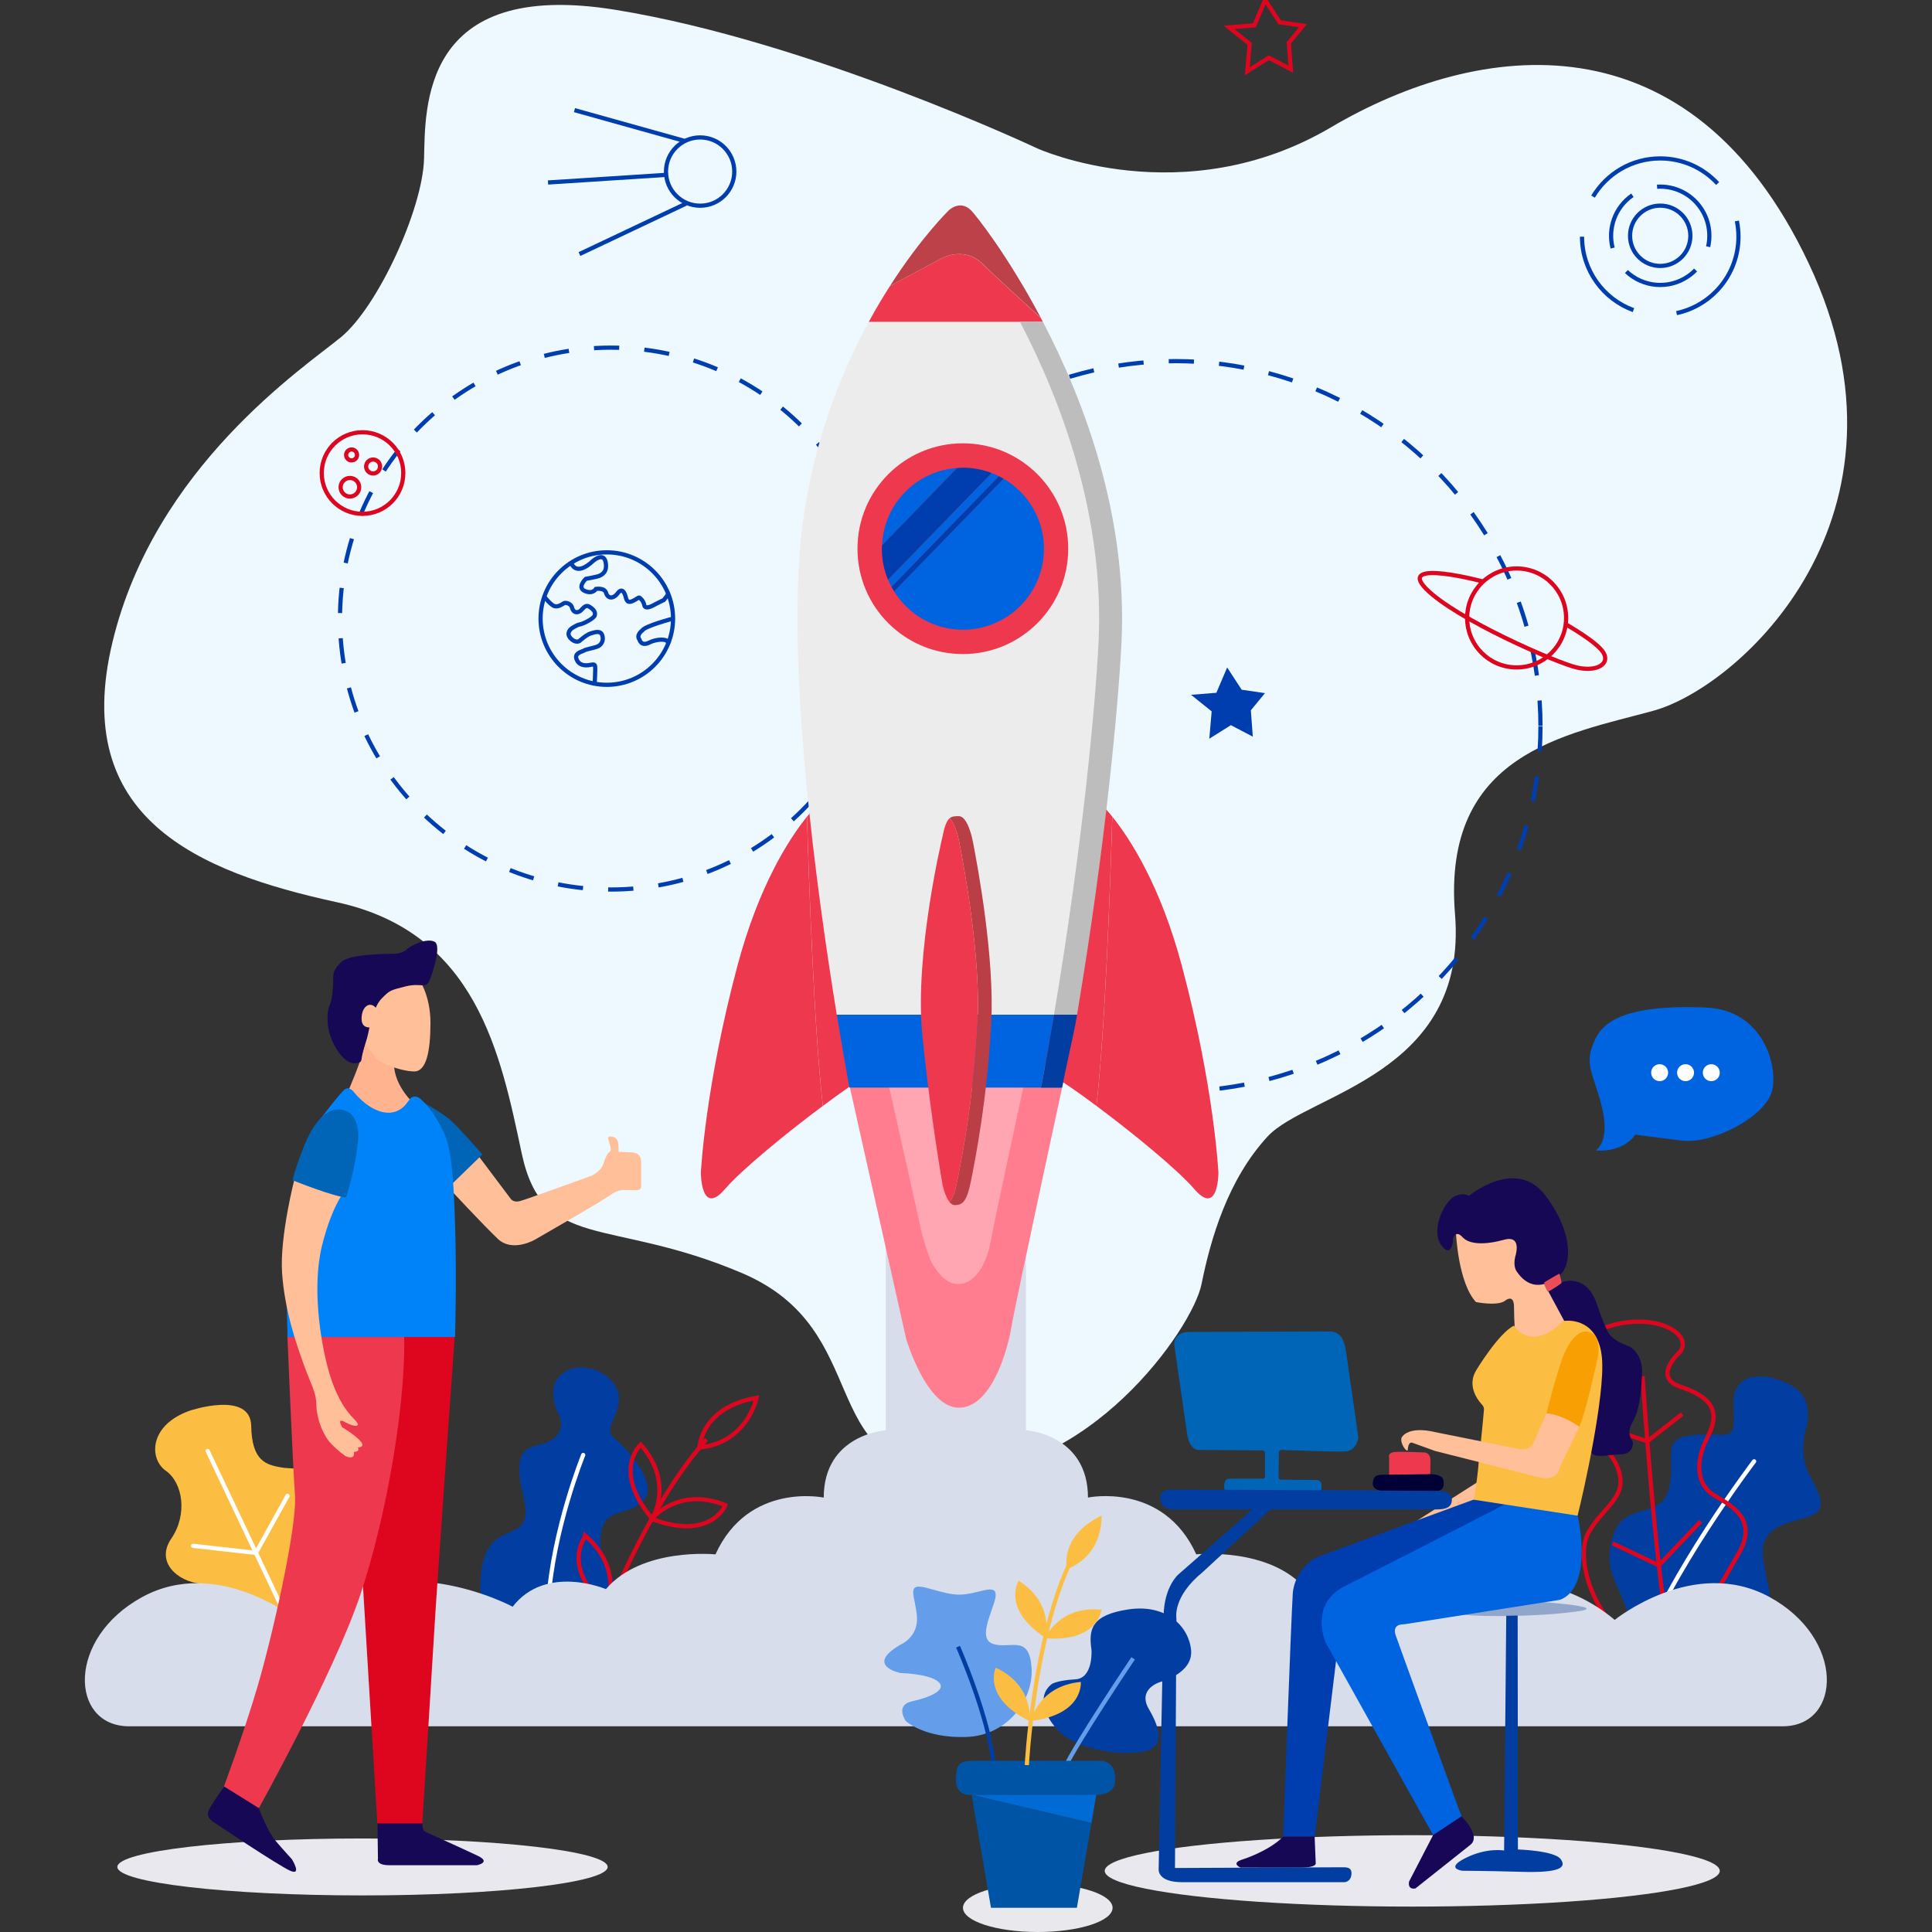<?xml version="1.0" encoding="utf-8"?>
<!-- Generator: Adobe Illustrator 23.0.1, SVG Export Plug-In . SVG Version: 6.00 Build 0)  -->
<svg version="1.1" id="Layer_1" xmlns="http://www.w3.org/2000/svg" xmlns:xlink="http://www.w3.org/1999/xlink" x="0px" y="0px"
	 viewBox="0 0 460 460" style="enable-background:new 0 0 460 460;" xml:space="preserve">
<rect x="0" y="0" width="460" height="460" fill="#333333" stroke="none"/>
<style type="text/css">
	.st0{fill:#EEF9FF;}
	.st1{fill:none;stroke:#003EB0;stroke-miterlimit:10;stroke-dasharray:6;}
	.st2{fill:#023EA1;}
	.st3{fill:none;stroke:#FFFFFF;stroke-linecap:round;stroke-linejoin:round;stroke-miterlimit:10;}
	.st4{fill:none;stroke:#DE051F;stroke-miterlimit:10;}
	.st5{fill:#FCBE42;}
	.st6{fill:#D7DDEA;}
	.st7{fill:#FF7D8E;}
	.st8{fill:#FFA6B2;}
	.st9{fill:#EE384E;}
	.st10{fill:#ECECEC;}
	.st11{fill:#BD4149;}
	.st12{fill:#0064E1;}
	.st13{fill:#003EB0;}
	.st14{fill:#BDBDBD;}
	.st15{fill:#BA3E45;}
	.st16{fill:#E9E8EE;}
	.st17{fill:#DE051F;}
	.st18{fill:#FFBF99;}
	.st19{fill:#FFB48F;}
	.st20{fill:none;stroke:#FFBF99;stroke-width:0.25;stroke-miterlimit:10;}
	.st21{fill:#0064B7;}
	.st22{fill:#0083F9;}
	.st23{fill:#170856;}
	.st24{fill:#FFFFFF;}
	.st25{fill:#90A7CB;}
	.st26{fill:#EA4E59;}
	.st27{fill:#F79F03;}
	.st28{fill:#000036;}
	.st29{fill:#180756;}
	.st30{fill:none;stroke:#003EB0;stroke-miterlimit:10;}
	.st31{fill:#E9E8ED;}
	.st32{fill:#649EEA;}
	.st33{fill:none;stroke:#023EA1;stroke-miterlimit:10;}
	.st34{fill:none;stroke:#649EEA;stroke-miterlimit:10;}
	.st35{fill:#0054A5;}
	.st36{fill:#006AD5;}
	.st37{fill:none;stroke:#FCBE42;stroke-miterlimit:10;}
</style>
<g>
	<path class="st0" d="M247.01,35.35c0,0,34.68,15.72,69.88-5.03s85.49-27.54,113.78,32.44s-16.34,100.83-37.09,106.49
		c-20.75,5.66-50.29,10.06-47.15,48.4c3.15,38.34-35.21,42.74-44.63,52.95c-9.43,10.22-13.52,24.22-15.72,35.13
		c-2.2,10.91-27.47,46.43-59.94,44.86s-17.7-33.94-49.44-47.46s-47.46-4.92-52.49-28.55s-10.71-52.54-44.01-59.77
		c-33.3-7.23-63.47-20.12-53.42-61.92s45.59-65.37,54.39-72.6c8.8-7.23,19.45-30.49,19.79-42.43c0.34-11.94-0.92-43.07,45.59-35.52
		S247.01,35.35,247.01,35.35z"/>
	<circle class="st1" cx="145.46" cy="147.28" r="64.51"/>
	<circle class="st1" cx="279.86" cy="172.9" r="86.92"/>
	<path class="st2" d="M430.06,339.92c0,0-2.04,6.13,0.79,11.32c2.83,5.19,4.47,8.64-0.75,10.06c-5.22,1.42-10.41,2.51-10.41,8.33
		s6.28,19.64-3.15,23.42c-9.43,3.77-24.2,6.75-27.66-5.19c-3.46-11.94-7.34-13.05-4.92-21.84c2.41-8.8,11.53-3.92,13.41-11.63
		c1.88-7.7-2.51-12.1,6.28-12.73c8.8-0.63,9.43,2.36,9.11-7.23s10.69-7.07,14.93-3.77C431.93,333.98,430.06,339.92,430.06,339.92z"
		/>
	<path class="st3" d="M417.65,347.93c0,0-20.43,26.87-27.66,47.3"/>
	<g>
		<path class="st4" d="M400.09,321.79c0,0-6.91,6.07,0,8.38c6.91,2.31,9.85,5.44,6.5,11.94c-3.35,6.5-2.25,11.53,1.38,13.82
			c3.63,2.3,10.97,5.44,5.94,14.04c-5.03,8.59-13.62,25.98-23.68,21.59c-10.06-4.4-15.72-20.32-11.94-26.82
			c3.77-6.5,10.06-8.59,6.5-16.13c-3.56-7.54-10.27-3.15-10.9-11.94c-0.63-8.8-2.05-17.68,9.74-21.05
			C394.22,312.57,403.03,317.49,400.09,321.79z"/>
		<g>
			<path class="st4" d="M391.09,327.66c0,0,3.56,55.32,7.75,69.15"/>
			<polyline class="st4" points="404.92,362.23 394.97,372.69 383.96,367.47 			"/>
			<polyline class="st4" points="400.52,336.67 392.22,343.16 382.49,339.92 			"/>
		</g>
	</g>
	<path class="st2" d="M132.58,335.87c0,0-2.99-6.58,2.2-9.41s12.89,1.57,12.57,6.75s-3.94,6.89-0.86,9.41s10.56,10.86,6.57,14.8
		c-3.98,3.92-9.46,1.11-10.1,8.65c-0.64,7.54,9.91,14.93,0,20.28c-9.91,5.35-28.92,9.9-28.61-8.8c0.32-18.7,13.67-7.54,10.22-21.53
		c-3.45-13.98,3.3-10.57,7.07-13.38C135.4,339.81,132.58,335.87,132.58,335.87z"/>
	<path class="st3" d="M138.86,346.42c0,0-7.23,17.76-8.33,35.21c-1.11,17.44,1.25,21.37,1.25,21.37"/>
	<g>
		<path class="st4" d="M140.21,394.62c0,0,11.65-33.52,27.99-51.92"/>
		<path class="st4" d="M180.13,332.83c0,0-2.2,10.69-13.58,11.81C166.54,344.64,166.92,335.07,180.13,332.83z"/>
		<path class="st4" d="M155.17,361.64c0,0,6.34-7.82,17.55-3.27C172.73,358.36,169.24,366.98,155.17,361.64z"/>
		<path class="st4" d="M144.85,382.94c0,0,4.7-8.92,16.58-6.65C161.43,376.31,159.71,385.43,144.85,382.94z"/>
		<path class="st4" d="M144.44,382.88c0,0,4.13-9.18-4.99-17.15C139.45,365.74,133.32,372.73,144.44,382.88z"/>
		<path class="st4" d="M155.31,361.6c0,0,5.26-8.59-2.76-17.64C152.55,343.96,145.59,350.11,155.31,361.6z"/>
	</g>
	<path class="st5" d="M45.2,335.87c0,0,14.46-4.86,14.61,3.63c0.16,8.49,3.62,9.27,7.23,9.9c3.61,0.63,10.53-0.95,10.22,8.02
		c-0.32,8.95-3.92,13.42-1.11,17.24c2.83,3.81,9.14,22.98,1.11,23.46c-8.03,0.47-14.63-8.95-16.35-13.67
		c-1.73-4.71-8.02-6.91-13.2-7.39c-5.19-0.47-10.85-4.99-6.91-10.75c3.92-5.76,2.72-13.3-1.31-16.12
		C35.45,347.35,35.45,339.31,45.2,335.87z"/>
	<line class="st3" x1="49.44" y1="345.47" x2="77.73" y2="405.19"/>
	<polyline class="st3" points="68.46,356.16 60.93,369.73 45.99,368.06 	"/>
	<path class="st6" d="M421.33,380.25c-18.02-9.85-36.88,5.44-36.88,5.44c-22.43-18.85-51.34-3.15-51.34-3.15
		c-7.96-10.27-22.21-4.19-22.21-4.19c-8.59-10.06-26.08-8.27-26.08-8.27c-7.86-17.29-25.78-13.52-25.78-13.52
		c0-15.09-14.77-16.04-14.77-16.04v-53.1l-19.23,8.95l-14.14-8.95v53.11c0,0-14.77,0.95-14.77,16.04c0,0-17.92-3.77-25.78,13.52
		c0,0-17.49-1.79-26.08,8.27c0,0-14.25-6.07-22.21,4.19c0,0-28.91-15.72-51.34,3.15c0,0-18.85-15.29-36.88-5.44
		c-18.02,9.85-17.18,30.52-3.35,30.76h394.21C438.5,410.76,439.34,390.1,421.33,380.25z"/>
	<path class="st7" d="M201.28,254.13l14.47,64.64c0,0,4.82,16.4,12.54,16.4s11.58-13.51,12.54-19.29
		c0.96-5.78,13.51-63.67,13.51-63.67L201.28,254.13z"/>
	<path class="st8" d="M211.46,257.73l6.11,27.31l1.92,8.59c0,0,1.41,5.38,2.37,7.06c1.32,2.31,3.49,5.05,6.24,5.05
		c4.76,0,7.13-6.39,7.73-9.96s8.32-39.24,8.32-39.24L211.46,257.73z"/>
	<g>
		<path class="st9" d="M175.56,230.01c-7.71,28.94-8.69,49.2-8.69,49.2s0,10.62,5.78,3.86c3.85-4.49,14.54-13.27,23.26-19.76
			c-2.08-18.36-3.29-52.66-3.78-68.87C187.84,199.79,180.65,210.9,175.56,230.01z"/>
		<path class="st9" d="M204.5,213.61l-8.69-23.15c0,0-1.45,1.23-3.67,3.98c0.49,16.21,1.7,50.51,3.78,68.87
			c4.37-3.27,8.25-5.95,10.51-7.25C213.18,252.19,204.5,213.61,204.5,213.61z"/>
	</g>
	<g>
		<path class="st9" d="M281.41,230.01c7.71,28.94,8.69,49.2,8.69,49.2s0,10.62-5.78,3.86c-3.85-4.49-14.54-13.27-23.26-19.76
			c2.08-18.36,3.29-52.66,3.78-68.87C269.12,199.79,276.32,210.9,281.41,230.01z"/>
		<path class="st9" d="M252.47,213.61l8.69-23.15c0,0,1.45,1.23,3.67,3.98c-0.49,16.21-1.7,50.51-3.78,68.87
			c-4.37-3.27-8.25-5.95-10.51-7.25C243.78,252.19,252.47,213.61,252.47,213.61z"/>
	</g>
	<path class="st10" d="M242.84,76.62h-35.99c-6.65,12.2-13.08,28.31-15.7,47.75c-4.37,32.65,3.46,88.9,8.08,117.22h52.04
		c9.11-49.19,9.43-71.86,10.27-88.37C263.07,123.17,252.8,95.67,242.84,76.62z"/>
	<circle class="st9" cx="229.25" cy="130.64" r="25.09"/>
	<path class="st9" d="M223.73,61.76l-11.83,6.32c-1.65,2.59-3.37,5.44-5.05,8.55h41.46c-0.17-0.32-0.33-0.62-0.5-0.92
		c-4.77-4.35-11.25-10.28-13.96-12.93C229.31,58.32,223.73,61.76,223.73,61.76z"/>
	<path class="st11" d="M225.89,50.09c0,0-6.51,6.3-13.98,17.98l11.83-6.32c0,0,5.59-3.44,10.13,1.01
		c2.71,2.66,9.18,8.59,13.96,12.93c-7.9-14.91-15.46-24.44-16.63-25.61C228.54,47.44,225.89,50.09,225.89,50.09z"/>
	<path class="st12" d="M210.01,129.84l17.88-18.42C218.14,112.1,210.41,120.01,210.01,129.84z"/>
	<path class="st12" d="M236.13,112.63l-24.68,25.41c0.24,0.57,0.51,1.13,0.8,1.68l25.58-26.35
		C237.27,113.1,236.71,112.84,236.13,112.63z"/>
	<path class="st12" d="M238.95,113.97l-26.06,26.84c3.4,5.47,9.45,9.12,16.38,9.12c10.65,0,19.29-8.64,19.29-19.29
		C248.56,123.52,244.68,117.31,238.95,113.97z"/>
	<path class="st13" d="M229.25,111.35c-0.46,0-0.91,0.04-1.37,0.07L210,129.84c-0.01,0.27-0.04,0.53-0.04,0.8
		c0,2.62,0.53,5.13,1.48,7.4l24.68-25.41C233.99,111.81,231.68,111.35,229.25,111.35z"/>
	<path class="st13" d="M237.83,113.38l-25.58,26.35c0.19,0.38,0.43,0.73,0.64,1.09l26.06-26.84
		C238.58,113.77,238.21,113.56,237.83,113.38z"/>
	<path class="st12" d="M250.95,241.59h-51.71c1.12,6.85,2.04,12.06,2.56,14.92c0.29,1.59,0.45,2.44,0.45,2.44h50.63l-4.92-0.49
		C249.03,252.7,250.03,247.07,250.95,241.59z"/>
	<path class="st14" d="M248.31,76.62h-5.47c9.95,19.05,20.23,46.55,18.7,76.61c-0.74,14.58-3.66,47.11-10.59,88.37h5.49
		c6.89-41.12,9.83-73.85,10.57-88.37C268.54,123.17,258.26,95.67,248.31,76.62z"/>
	<path class="st2" d="M247.88,258.95h5.01c1.09-5.93,2.61-11.72,3.56-17.36h-5.49C250.03,247.07,248.95,253.18,247.88,258.95z"/>
	<path class="st15" d="M231.62,200.29c-0.01-0.07-0.02-0.15-0.05-0.22c-0.24-1.21-1.35-5.75-3.28-5.75c-0.91,0-1.6,0.01-2.19,0.51
		c1.26,1.21,2,4.28,2.2,5.24c0.01,0.07,0.02,0.15,0.05,0.22c1.32,6.71,5.2,27.98,4.4,43.24c-0.96,18.33-3.88,32.9-4.82,37.62
		c-0.56,2.78-1.12,4.28-1.86,5.04c0.36,0.45,0.78,0.74,1.26,0.74c1.93,0,2.89-0.96,3.86-5.78c0.95-4.73,3.86-19.29,4.82-37.62
		C236.81,228.26,232.93,206.99,231.62,200.29z"/>
	<path class="st9" d="M227.93,281.14c0.95-4.73,3.86-19.29,4.82-37.62c0.8-15.26-3.07-36.53-4.4-43.24
		c-0.01-0.07-0.02-0.15-0.05-0.22c-0.19-0.96-0.94-4.02-2.2-5.24c-0.66,0.57-1.17,1.76-1.68,4.31c0,0-6.75,27.98-4.82,47.27
		c1.45,14.47,3.44,27.31,4.34,32.84c0.3,1.83,0.49,2.87,0.49,2.87s0.55,2.72,1.64,4.08C226.81,285.42,227.37,283.93,227.93,281.14z"
		/>
	<ellipse class="st16" cx="86.31" cy="444.51" rx="58.37" ry="6.78"/>
	<ellipse class="st16" cx="336.25" cy="445.45" rx="73.22" ry="8.5"/>
	<path class="st17" d="M108.34,317.25c0,0-4.32,60.28-4.94,70.97c-0.63,10.69-2.9,46.7-2.9,46.7H89.89l-7.16-118.33L108.34,317.25z"
		/>
	<path class="st9" d="M68.42,317.88c0,0,1.25,30.37,1.81,38.07c0.55,7.7-5.5,34.03-8.95,45.73c-3.46,11.71-8.33,24.67-8.33,24.67
		l8.33,4.8c0,0,17.99-32.22,24.44-51.23c6.44-19.01,11.24-47.46,10.45-63.49L68.42,317.88z"/>
	<path class="st18" d="M113.57,274.75l8.09,10.76c0,0,0.63,0.86,2.13,0.47c1.49-0.39,17.06-6.05,17.06-6.05s2.17-0.97,2.75-2.7
		c0.57-1.73,0.84-2.15,1.18-2.62c0.34-0.47,0.84-0.41,0.55-1.57c-0.29-1.15-0.45-1.63-0.45-1.63s-0.34-0.81,0.34-0.81
		c0.68,0,1.41,0.16,1.79,0.95c0.36,0.79,0.27,2.7,0.27,2.7l3.33,0.13c0,0,2.04,0.07,2.04,2.2s0,5.69,0,5.69s0.29,1.11-1.2,1.11
		c-1.49,0-3.06-0.05-3.06-0.05s-1.25-0.13-3.3,1.36c-2.05,1.49-17.65,10.42-17.65,10.42s-5.39,3.22-8.93-0.16
		c-3.54-3.38-11.31-11.74-11.31-11.74l-0.39-2.65L113.57,274.75z"/>
	<path class="st19" d="M87.53,245.93c0,0-0.96,4.82-2.89,9.65s-2.89,6.75-2.89,6.75s5.78,6.75,11.58,5.78
		c5.78-0.96,5.78-4.82,5.78-4.82s-5.31-4.34-5.31-10.13s0-5.78,0-5.78L87.53,245.93z"/>
	<path class="st20" d="M101.43,264.17"/>
	<path class="st21" d="M100.29,262.18c0,0,4.8,2.67,6.79,4.36c2,1.69,7.77,8.33,7.77,8.33l-7.9,7.67l-5.5-6.24L100.29,262.18z"/>
	<path class="st22" d="M84.19,259.92c0,0,2.89,3.86,6.75,4.82c3.86,0.96,5.78-1.93,5.78-1.93l1.06-1.38c0,0,1.07-0.84,2.25,0.15
		c1.18,0.97,3.43,3.47,5.38,7.51c1.96,4.03,2.53,9.55,2.94,22.44c0.41,12.89,0,26.8,0,26.8H68.46l-0.47-20.03
		c0,0,4.24-26.64,8.41-32.06c4.17-5.42,5.38-6.6,5.38-6.6S82.74,258.32,84.19,259.92z"/>
	<path class="st18" d="M99.6,232.9c0,0,2.89,3.86,2.89,10.62c0,6.75-0.96,11.58-3.86,11.58s-8.69-1.93-9.65-3.86
		s-2.89-1.93-2.89-5.78c0-3.85,4.82-12.54,8.69-12.54C98.64,232.92,99.6,232.9,99.6,232.9z"/>
	<path class="st23" d="M102.49,232.9c0,0,2.89-7.71,0.96-8.69c-1.93-0.96-5.78,0.96-6.75,1.93c-0.96,0.96-2.89,0.96-3.86,0.96
		c0,0-9.65,0-11.58,1.93c-1.93,1.93-1.93,2.89-1.93,3.86c0,0.96-0.01,4.75-0.96,6.75c-0.41,0.87-0.96,4.82,0.96,8.69
		c1.92,3.86,3.86,4.82,4.82,4.82s1.83,0,1.93-0.96c0.11-1.04,0.49-2.51,0.96-3.86c0.46-1.29,0.96-3.86,0.96-3.86
		s0.96-4.82,2.89-6.75c1.93-1.93,1.93-1.93,5.78-2.89C100.56,233.88,101.53,235.79,102.49,232.9z"/>
	<path class="st18" d="M89.48,239.95c1.43,1.64-0.5,4.53-0.5,4.53s-2.89,0.96-2.89-1.93C86.09,239.66,88.04,238.3,89.48,239.95z"/>
	<path class="st18" d="M70.16,280.55c0,0-3.62,13.93-2.99,22.66c0.63,8.72,3.22,16.28,5.1,21.54c1.88,5.26,2.99,6.52,3.06,9.83
		s1.62,7.23,3.54,9.2s3.46,2.95,3.46,2.95s2.28,1.06,1.92-1.06c0,0,1.53,0.12,0.95-1.06c0,0,2.04,0.04,0.55-1.57
		c-1.49-1.62-4.24-3.18-4.24-3.18s-1.57-2.51,0.67-1.25c2.24,1.25,4.2,1.3,2.13-0.74c-2.08-2.04-4.48-5.61-6.24-12.14
		c-1.76-6.52-3.85-19.41-1.36-29.31c2.49-9.9,5.64-13.2,5.64-13.2L70.16,280.55z"/>
	<path class="st23" d="M61.63,430.5c0,0,1.92,5.39,4.05,7.87c2.13,2.48,3.81,4.29,3.81,4.29s2.48,3.97-0.32,2.79
		c-2.79-1.18-18.23-11.55-18.23-11.55s-2.2-1.14-1.18-3.02c1.02-1.88,3.61-5.52,3.61-5.52L61.63,430.5z"/>
	<path class="st23" d="M89.99,442.53c0,0-0.57,1.57,2.67,1.57c3.24,0,20.91,0,20.91,0s3.4-0.68,0.27-2.2
		c-3.15-1.52-12.57-5.76-12.57-5.76s-0.72-0.19-0.7-2h-10.7L89.99,442.53z"/>
	<path class="st21" d="M85.27,271.27c0,0,0.68-6.47-4.03-7.09c-4.71-0.62-7.7,5.66-9.27,9.74c-1.57,4.08-2.36,7.07-2.36,7.07
		s10.13,4.08,12.8,4.08C82.42,285.07,84.67,278.29,85.27,271.27z"/>
	<g>
		<path class="st12" d="M379.93,273.92c0,0,3.62-2.04,1.41-10.61c-2.2-8.56-4.4-9.99-1.41-16.11c2.99-6.13,12.57-7.87,26.24-7.31
			c13.67,0.56,17.29,14.04,15.72,19.95c-1.57,5.92-13.99,12.67-21.54,11.72s-10.99-1.41-10.99-1.41S386.84,274.39,379.93,273.92z"/>
		<circle class="st24" cx="395.15" cy="255.4" r="2.02"/>
		<circle class="st24" cx="401.32" cy="255.4" r="2.02"/>
		<circle class="st24" cx="407.45" cy="255.4" r="2.02"/>
	</g>
	<polygon class="st18" points="354.18,351.36 334.84,363.68 356.87,355.21 	"/>
	<path class="st25" d="M363.19,381.15c0,0,21.6,1.28,12.2,2.54c-9.4,1.28-22.35,1.28-26.93,0.77
		C343.88,383.94,359.64,381.4,363.19,381.15z"/>
	<path class="st13" d="M359.12,358.33l-6.04-2.1l-39.81,14.63c0,0-5.08,2.79-5.47,8.64c-0.39,5.84-2.28,57.8-2.28,57.8h7.5
		l5.08-41.79l2.03-15.76l9.15-5.21l23.37-11.94L359.12,358.33z"/>
	<path class="st12" d="M375.23,359.21c1.32,4.65,3.35,18.31-3.29,21.48c-0.28,0.13-0.58,0.23-0.89,0.28l-36.51,5.73
		c-0.17,0.02-0.33,0.05-0.5,0.05c-0.63,0-2.58,0.21-1.71,2.67c0.86,2.49,11.63,32.07,14.77,40.71c0.5,1.38,2.44,5.35,1.21,6.16
		l-3.58,3.5c-1.54,1.02-4.26-4.23-5.16-5.84l-23.9-42.82c-0.07-0.13-0.15-0.28-0.19-0.44c-0.56-1.48-2.99-9.2,4.8-13.08
		c7.79-3.9,31.27-15.94,35.81-18.28c0.5-0.26,2.61-1.49,3.17-1.47l12.94,1.96C373.54,359.89,374.85,357.9,375.23,359.21z"/>
	<path class="st21" d="M291.55,354.64c0-0.02-0.01-0.05-0.01-0.07c-0.05-0.3-0.39-2.5,1.15-2.5h7.98c0.29,0,0.52-0.23,0.52-0.52
		v-5.61c0-0.33-0.27-0.6-0.6-0.6l-15.38-0.12c-0.04,0-0.06,0-0.1-0.01c-0.3-0.05-1.79-0.44-2.36-3.15c0-0.01,0-0.02-0.01-0.05
		l-3.12-21.5c-0.06-0.46-0.05-0.92,0.1-1.36c0.28-0.89,1.09-2.02,3.41-2.02c3.4,0,28.18-0.1,33.54-0.12c1.19,0,2.31,0.62,2.88,1.66
		c0.39,0.7,0.74,1.73,0.94,3.16c0.58,4.15,2.51,17.54,2.87,19.95c0.04,0.29,0.04,0.58-0.02,0.87c-0.21,0.94-0.89,2.83-3.1,2.93
		c-2.54,0.11-12.56-0.26-15.14-0.35c-0.34-0.01-0.61,0.26-0.62,0.58l-0.05,5.9c0,0.33,0.27,0.6,0.6,0.6l8.56,0.06
		c0.04,0,0.09,0,0.12,0.01c0.23,0.06,0.96,0.35,0.95,1.25c-0.02,1.68-0.06,1.34-0.06,1.34l-22.47,0.18c-0.29,0-0.53-0.22-0.57-0.51
		L291.55,354.64z"/>
	<path class="st23" d="M371.67,305.35c0,0,6.01-2.62,8.64,5.42c0,0,1.77,5.5,3.05,7.12c1.28,1.6,4.65,2.71,4.65,2.71
		s3.13,1.6,2.96,6.27c-0.17,4.65-0.6,8.89-2.28,11.77c-1.28,2.16-0.58,3.61-0.17,4.19c0.21,0.29,0.29,0.64,0.27,1
		c-0.07,0.91-0.56,2.38-2.89,2.44c-3.39,0.09-7.77,1.48-7.09-1.81c0.68-3.3,1.92-19.69,1.92-19.69l-2.54-6.44l-3.9-2.54l-1.86-1.28
		c0,0-4.47-5.76-4.47-7.09C367.96,306.07,371.67,305.35,371.67,305.35"/>
	<path id="face_2_" class="st18" d="M367.6,305.52l-4.82-2.45l-0.17-7.62l-2.2-2.71l-4.07,1.19l-5.42-0.17h-4.24
		c0,0,0.51,11.69,4.74,16.25c0,0,4.99,1.02,6.86-0.26c0,0,2.2-1.94,2.2,1.45s0.34,7.37,0.34,7.37s1.52,2.71,7.29,0.17
		c0,0,3.13-1.69,4.32-4.24"/>
	<path class="st23" d="M349.73,284.73c0,0,11.31-9.4,18.3,0c6.99,9.4,5.72,16.39,3.81,18.42c0,0-6.06,6.51-10.74-0.45
		c0,0-0.91-1.17-0.32-3.54c0,0,1.77-5.21-2.67-3.98c-4.45,1.23-8.26,1.19-9.91-0.63c-1.65-1.82-2.33,0.17-2.25,0.77
		c0.09,0.6-0.68,4.41-2.93,0.94c-2.25-3.47,0.6-9.66,3.09-11.31C346.13,284.95,348.28,283.76,349.73,284.73z"/>
	<path class="st26" d="M371.29,303.25c0,0,0.6,1.91,0.46,2.28c0,0-2.59,1.91-3.26,1.99c0,0-0.97-1.57-0.8-2.2
		C367.68,305.33,370.99,303.34,371.29,303.25z"/>
	<path class="st5" d="M372.26,314.49c0.07-0.07,0.19,0.01,0.29,0c1.06-0.12,8.04-0.52,8.87,8.87c0.78,8.84-4.43,32.14-5.81,37.51
		l-24.72-3.8c0.46-2.27,1.13-7.47,1.13-8.49c0,0,1.09-10.01,1.3-12.91c0.04-0.44-0.12-0.87-0.43-1.19c-1.12-1.2-3.72-4.64-1.32-8.37
		c0,0,5.21-8.64,8.89-10.48C360.47,315.6,364.3,322.26,372.26,314.49z"/>
	<path class="st18" d="M368.23,336.47L368.23,336.47c0.29-1.08,1.48-1.65,2.5-1.18l3.96,1.8c0.52,0.23,0.9,0.69,1.02,1.25l0.17,0.72
		c0.1,0.4,0.05,0.83-0.13,1.2l-4.2,8.69c-0.12,0.26-0.22,0.52-0.28,0.79c-0.21,0.86-1.13,2.96-5.02,1.94l-24.53-6.2
		c-0.07-0.02-5.31-1.92-5.37-1.94c-0.53-0.21-1.04,0-1.18,1.7c-0.06,0.72-1.9-1.42-1.47-2.93c0,0,1.29-2.95,8.15-1.3l18.84,3.79
		c0.05,0.01,0.1,0.02,0.15,0.04c0.5,0.15,3.56,0.91,4.37-1.54l2.9-6.56C368.17,336.64,368.19,336.55,368.23,336.47z"/>
	<path class="st27" d="M379.44,317.71c0.47,0.34,0.74,0.9,0.87,1.45c0.33,1.25,0.39,2.78,0.11,4.05c-0.5,2.28-3.11,14.03-4.41,16.47
		c0,0-4.17-2.98-7.81-3.15c0,0,1.99-8.18,4-13.7C372.21,322.81,375.26,314.67,379.44,317.71z"/>
	<path class="st23" d="M313.01,437.3l0.26,6.41c0,0,0.18,0.97-3.75,0.97c-3.94,0-14.15-0.01-14.15-0.01s-2.42-1.02,0.38-1.91
		c0,0,6.22-1.91,9.78-5.47L313.01,437.3L313.01,437.3z"/>
	<path class="st9" d="M340.52,351.3l-9.78,0.06v-4.32c0,0-0.45-1.2,1.46-1.34c1.91-0.12,6.99,0.12,6.99,0.12s1.4,0.12,1.4,1.77
		C340.58,349.25,340.52,351.3,340.52,351.3z"/>
	<path class="st28" d="M339.78,351c0,0,3.64-0.32,3.91,1.51c0.32,2.08-0.69,2.58-2.47,2.64c-1.77,0.06-12.39-0.16-12.39-0.16
		s-2.05-0.29-1.97-1.77c0.09-1.52,0.51-2.1,2.48-2.1S339.78,351,339.78,351z"/>
	<path class="st2" d="M315.35,354.81l27.31,0.17c0.11,0,0.21,0.01,0.32,0.02c0.73,0.01,2.7,0.44,2.7,2.02
		c0,1.86-1.36,2.37-3.73,2.37h-62.88c-0.74,0-1.45-0.28-2-0.78c-0.72-0.64-1.52-2.59,0.05-3.57c0.44-0.28,0.96-0.39,1.48-0.39
		L315.35,354.81z"/>
	<path class="st2" d="M298.4,359.21l-17.95,15.76c0,0-3.22,2.88-3.39,9.49s-1.19,60.63-1.19,60.63s-0.34,3.05,5.59,3.05h38.62
		c0,0,1.52,0,1.69-1.86c0.17-1.86-1.36-1.69-2.54-1.69l-39.47,0.17l0.34-59.45c0,0-1.02-5.08,6.27-11.01l16.28-15.05L298.4,359.21z"
		/>
	<path class="st2" d="M361.35,384.65l0.06,55.7c0,0,8.64,0.26,10.17,2.28c1.52,2.03-0.26,3.3-9.15,3.05
		c-8.89-0.26-14.23-0.26-14.23-0.26s-4.32-0.51,0.77-3.05c5.08-2.54,9.15-1.77,9.15-1.77l0.51-55.89L361.35,384.65z"/>
	<path class="st29" d="M347.95,432.47c0,0,4.96,4.7,2.03,6.86l-12.96,10.29c0,0-1.91,0.51-1.52-1.65l5.72-11.05L347.95,432.47z"/>
	<g>
		<circle class="st30" cx="166.7" cy="40.85" r="8.13"/>
		<line class="st30" x1="163.16" y1="33.6" x2="136.78" y2="26.22"/>
		<line class="st30" x1="158.5" y1="41.64" x2="130.48" y2="43.45"/>
		<line class="st30" x1="163.35" y1="48.47" x2="137.97" y2="60.49"/>
	</g>
	<g>
		<circle class="st4" cx="361.1" cy="147.13" r="11.78"/>
		<path class="st4" d="M352.99,138.43c0,0-20.57-5.49-13.45,1.75c7.12,7.24,31.11,17.66,35.93,18.76c4.82,1.08,7.84-0.9,6.33-3.5
			c-1.51-2.59-9.05-6.82-9.05-6.82"/>
	</g>
	<polygon class="st13" points="289.61,164.95 292.18,158.92 295.64,164.22 301.18,165.03 297.82,169.13 298.29,175.39 
		293.07,172.66 287.93,175.88 288.49,169.37 283.58,165.43 	"/>
	<polygon class="st4" points="298.66,6.03 301.22,0 304.68,5.31 310.23,6.11 306.86,10.2 307.33,16.48 302.11,13.75 296.97,16.96 
		297.53,10.45 292.62,6.51 	"/>
	<g>
		<circle class="st4" cx="86.31" cy="112.63" r="9.71"/>
		<circle class="st4" cx="83.31" cy="116.01" r="2.21"/>
		<circle class="st4" cx="88.83" cy="111.07" r="1.66"/>
		<circle class="st4" cx="83.71" cy="108.32" r="1.3"/>
	</g>
	<g>
		<circle class="st30" cx="144.48" cy="147.28" r="15.77"/>
		<path class="st30" d="M135.99,133.96c0,0,0.96,3.62,5.31-0.49c0,0,2.42-2.05,2.89,0.36c0.49,2.42-0.96,3.01-1.45,3.26
			c-0.49,0.24-3.26,0.73-3.26,0.73s-2.17,2.05-0.24,2.89s2.65-0.49,2.65-0.49s2.05-0.36,2.42,0.96s1.69,1.51,2.77,0.06
			c1.08-1.45,1.69,0,1.93,1.02c0.24,1.02,0.67,1.26,1.63,0.84c0.96-0.43,1.38-0.96,1.63-0.79c0.24,0.18,0.9,0.67,1.14,1.81
			c0.24,1.14,2.17,0,2.71-0.3c0.55-0.3,1.93-0.96,1.93-0.96l0.84-1.08l0.24-0.55"/>
		<path class="st30" d="M129.71,142.22c0,0,1.45,1.87,2.36,2.11c0.9,0.24,1.93-0.55,2.24-0.73c0.3-0.18,1.63,0.06,1.87,1.02
			c0.24,0.96,0.84,1.38,1.69,1.02c0.84-0.36,1.32-1.93,2.53-1.14c1.2,0.79,1.38,1.38,1.2,2.05c-0.18,0.67-2.71,1.99-3.5,2.11
			c-0.79,0.12-1.99,0.96-1.99,0.96s-1.45,1.02-0.3,2.3s2.11,0.73,2.11,0.73s1.69-1.51,2.65-1.81c0.96-0.3,2.42-0.84,2.83,0.43
			c0.41,1.26-0.24,2.36-1.26,2.71c-1.02,0.36-2.65,0.61-3.07,0.9c-0.43,0.3-2.36,0.55-1.81,2.05c0.55,1.51,2.05,1.63,3.26,1.38
			c1.2-0.24,1.2-0.06,1.2,1.08c0,1.14-0.12,3.07-0.12,3.07"/>
		<path class="st30" d="M160.26,147.28c0,0-6.73,1.75-7.34,2.83c0,0-1.51,1.08-0.67,2.17c0,0,0.36,1.69,2.3,0.73
			c1.93-0.96,4.15-0.84,4.34-0.3c0.18,0.55,0.43-0.06,0.43-0.06"/>
	</g>
	<g>
		<g>
			<path class="st30" d="M388.92,73.84c-7.14-2.6-12.25-9.45-12.25-17.49"/>
			<path class="st30" d="M413.54,52.61c0.24,1.2,0.38,2.45,0.38,3.73c0,8.95-6.32,16.42-14.74,18.21"/>
			<path class="st30" d="M379.29,46.81c3.26-5.44,9.2-9.09,16-9.09c5.41,0,10.27,2.3,13.67,5.98"/>
		</g>
		<g>
			<path class="st30" d="M383.96,59.06c-1.19-4.63,0.55-9.71,4.71-12.57"/>
			<path class="st30" d="M403.71,64.28c-0.53,0.56-1.14,1.07-1.8,1.52c-4.64,3.18-10.76,2.56-14.67-1.15"/>
			<path class="st30" d="M394.54,44.46c3.97-0.26,7.98,1.53,10.4,5.07c1.92,2.79,2.45,6.13,1.76,9.21"/>
		</g>
		<circle class="st30" cx="395.29" cy="56.14" r="7.18"/>
	</g>
	<g>
		<ellipse class="st31" cx="247.09" cy="454.24" rx="17.81" ry="5.76"/>
		<path class="st32" d="M214.4,391.59c0,0,4.24-1.73,3.92-6.6c-0.32-4.87-2.83-8.32,2.36-6.91s6.92,2.04,10.69,1.25
			c3.77-0.79,6.9-2.36,5.25,2.51c-1.65,4.87-3.43,8.95,0.45,9.74c3.88,0.79,8.03-2.15,8.54,5.48c0.5,7.63-5.65,16.19-15.6,16.51
			c-9.95,0.32-14.35-3.8-14.35-3.8s-2.67-3.77,1.49-4.69c4.17-0.92,8.41-2.7,6.28-4.64c-2.13-1.94-9.03-2.1-9.03-2.1
			S205.76,396.62,214.4,391.59z"/>
		<path class="st2" d="M259.88,392.86c-0.7-4.86-0.16-8.36,8.87-9.68c9.03-1.31,14.3,4.11,14.84,9.68c0.55,5.58-7.3,7.6-7.3,7.6
			s-5.58,1.59-2.75,6.46c2.83,4.87,4.11,9.58-2.31,10.29c-6.41,0.7-13.44-0.98-17.35-3.6c-3.91-2.61-7.92-9.21-3.44-12.66
			c0,0,1.25-0.86,5.58-1.11C260.34,399.61,259.88,392.86,259.88,392.86z"/>
		<path class="st33" d="M228.1,392.07c0,0,7.5,16.96,8.53,28.51"/>
		<path class="st34" d="M269.79,394.85c0,0-13.28,19.72-16.41,26.31"/>
		<path class="st35" d="M231.99,419.24h30.47c0,0,3.34,0.23,3.06,4.79c-0.26,4.19-5.58,3.29-8.32,3.29s-25.86,0-25.86,0
			s-3.74,0.64-3.74-3.61C227.59,419.47,229,419.24,231.99,419.24z"/>
		<polygon class="st35" points="231.33,427.32 235.95,454.24 256.4,454.24 259.88,434.04 231.37,427.32 		"/>
		<polygon class="st36" points="231.37,427.32 259.88,434.04 261.02,427.32 		"/>
		<g>
			<path class="st37" d="M244.48,420.26c0,0,1.54-29.87,10.45-48.62"/>
			<path class="st5" d="M262.25,360.86c0,0,0.74,9.17-8.22,12.76C254.04,373.61,252.09,365.79,262.25,360.86z"/>
			<path class="st5" d="M248.82,390.05c0,0,3.29-7.82,13.44-6.78C262.27,383.27,261.47,391.07,248.82,390.05z"/>
			<path class="st5" d="M245.48,409.73c0,0,1.7-8.32,11.86-9.27C257.34,400.46,258.09,408.26,245.48,409.73z"/>
			<path class="st5" d="M245.14,409.78c0,0,1.18-8.41-8.07-12.71C237.06,397.07,233.76,404.18,245.14,409.78z"/>
			<path class="st5" d="M248.93,389.99c0,0,2.24-8.19-6.39-13.63C242.54,376.36,238.35,382.98,248.93,389.99z"/>
		</g>
	</g>
</g>
</svg>
